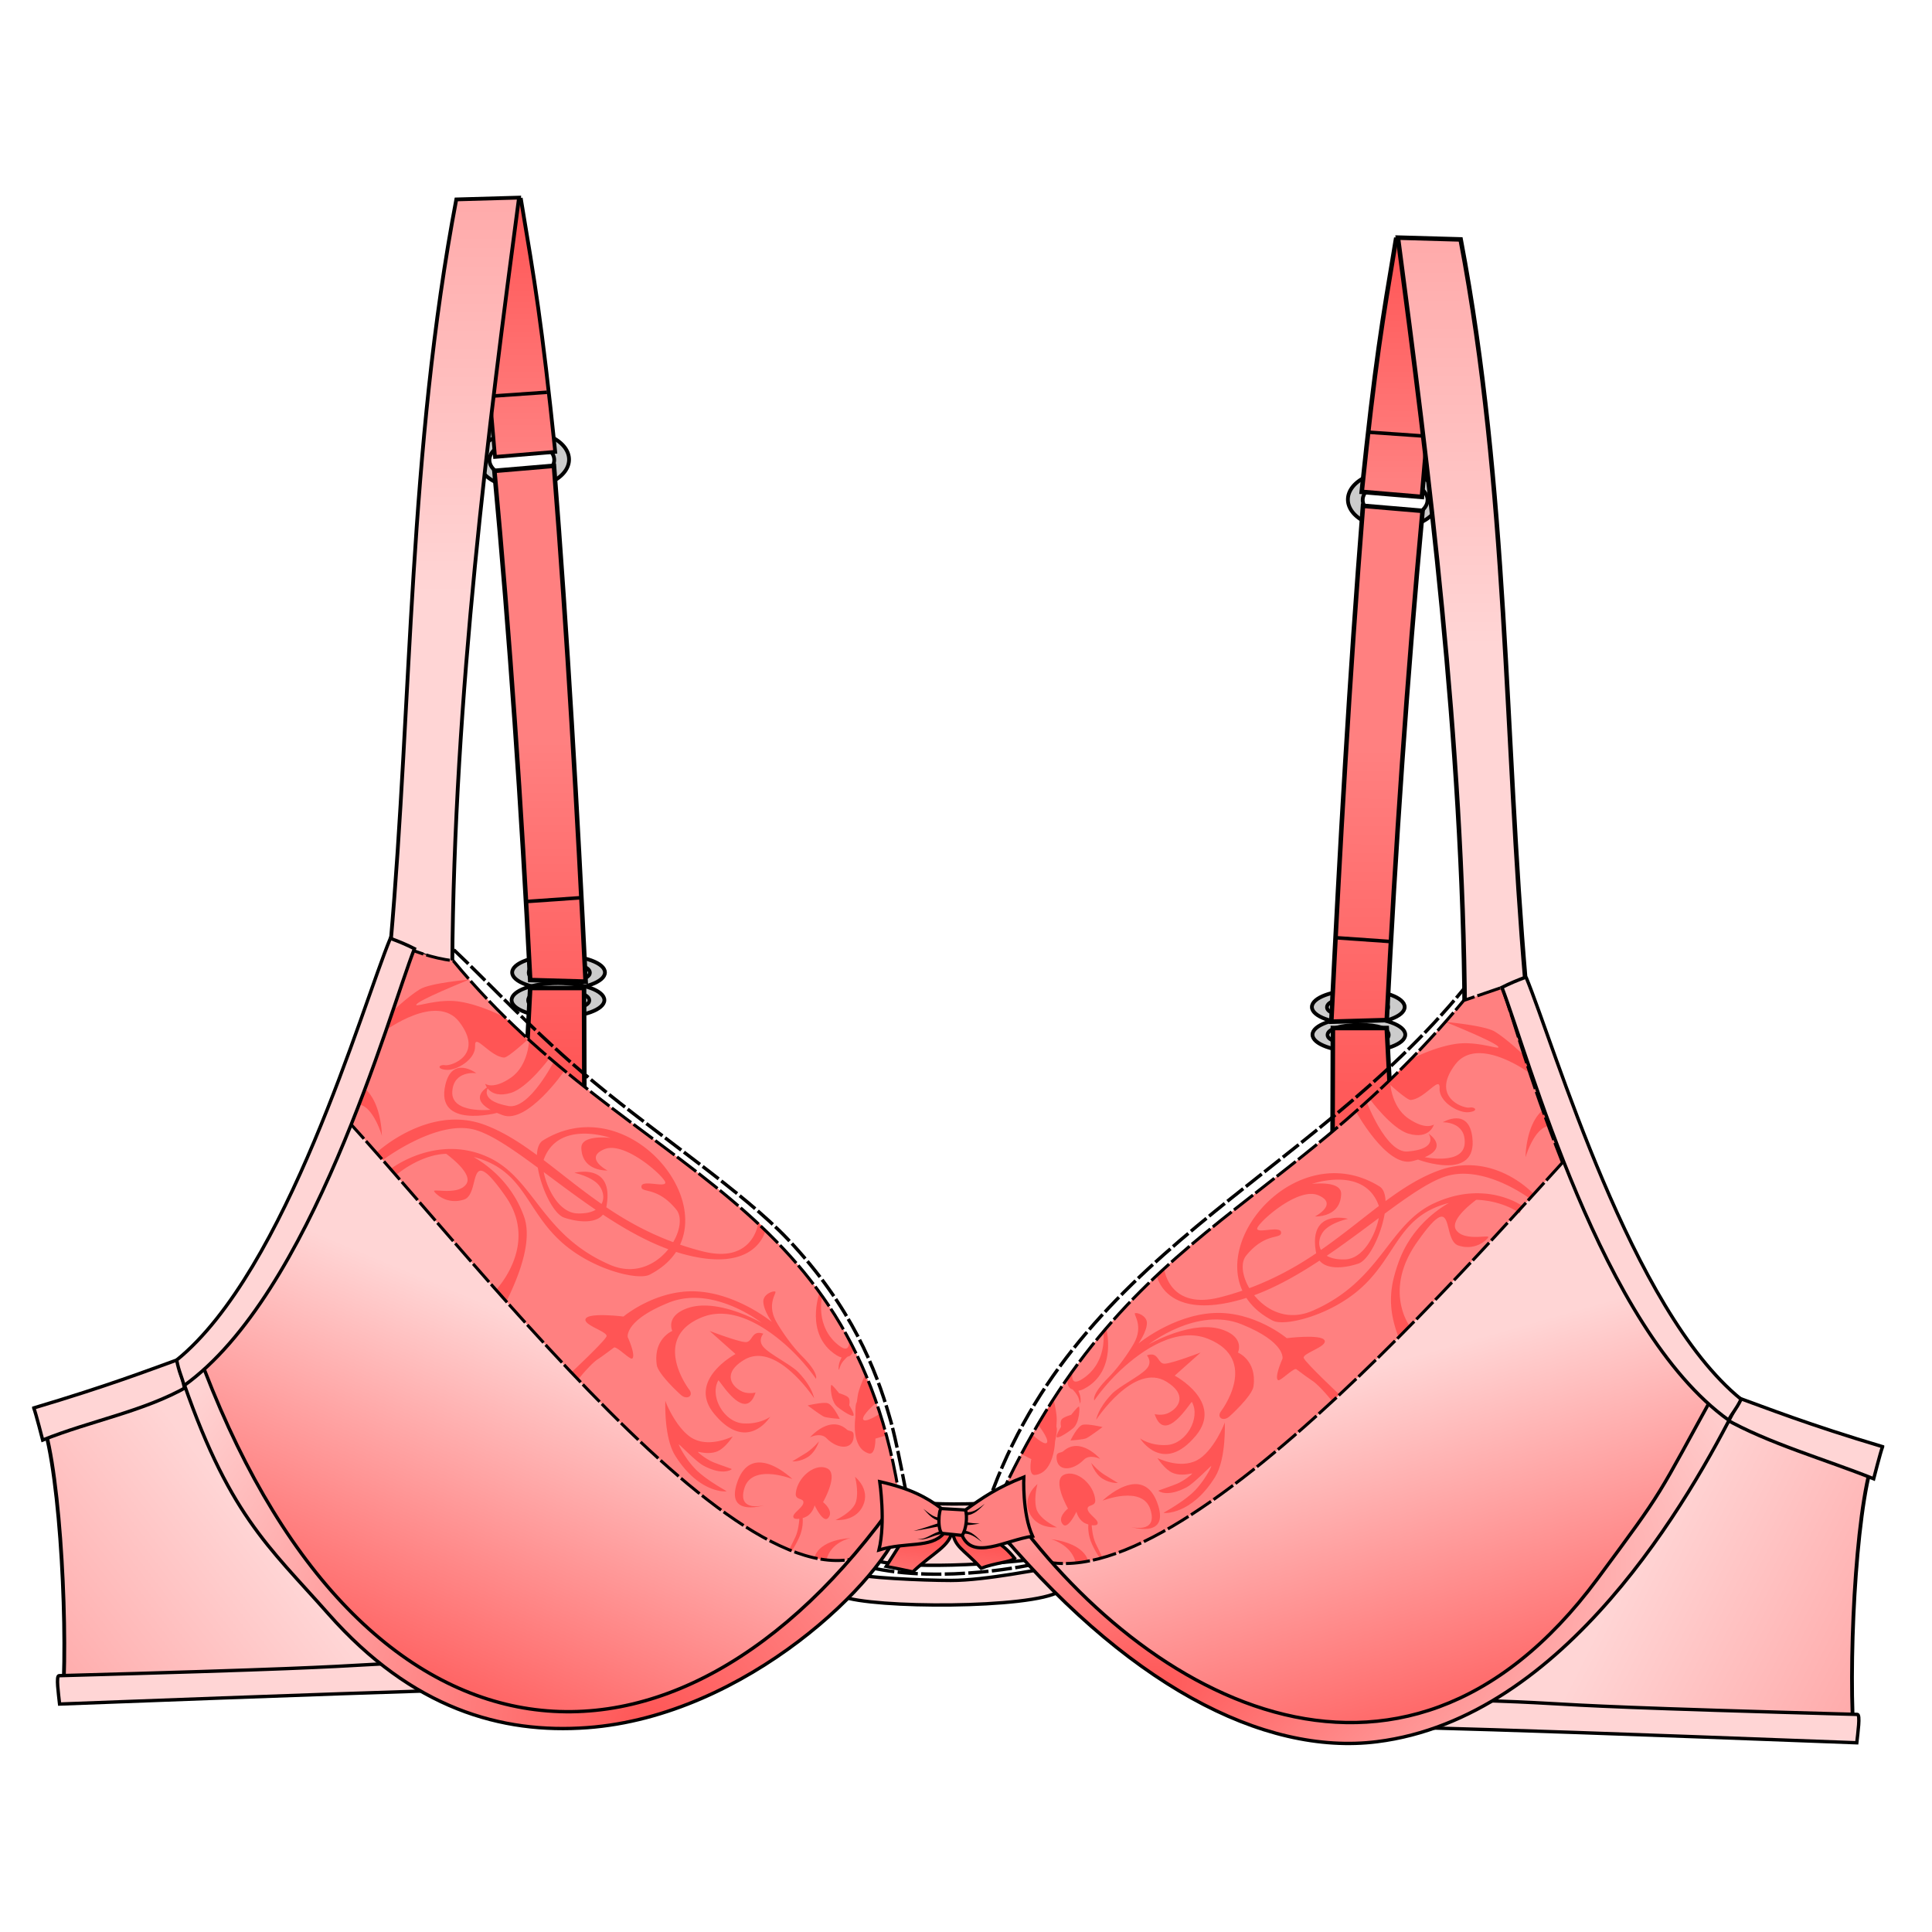 <svg xmlns="http://www.w3.org/2000/svg" xmlns:xlink="http://www.w3.org/1999/xlink" cursor="default" viewBox="0 0 256 256">
    <defs>
        <linearGradient id="linearGradient6387">
            <stop offset="0" stop-color="#f55"/>
            <stop offset="1" stop-color="#ffd5d5"/>
        </linearGradient>
        <linearGradient id="linearGradient4">
            <stop offset="0" stop-color="#faa"/>
            <stop offset="1" stop-color="#ffd5d5"/>
        </linearGradient>
        <linearGradient id="linearGradient2">
            <stop offset="0" stop-color="#f55"/>
            <stop offset="1" stop-color="#ff8080"/>
        </linearGradient>
        <linearGradient id="linearGradient1" x1="50.121" x2="74.047" y1="1040.855" y2="983.584" gradientTransform="translate(11.318 96.132) scale(.893)" gradientUnits="userSpaceOnUse" xlink:href="#linearGradient6387"/>
        <linearGradient id="linearGradient5" x1="-4.034" x2="26.637" y1="1036.246" y2="1012.677" gradientTransform="translate(11.5 96.292) scale(.893)" gradientUnits="userSpaceOnUse" xlink:href="#linearGradient4"/>
        <linearGradient id="linearGradient5-0" x1="-3.514" x2="32.646" y1="1034.257" y2="1016.111" gradientTransform="matrix(-.893 0 0 .893 242.43 101.424)" gradientUnits="userSpaceOnUse" xlink:href="#linearGradient4"/>
        <radialGradient id="radialGradient1302" cx="139.402" cy="1040.084" r="49.958" fx="139.402" fy="1040.084" gradientTransform="matrix(1.769 -.613 .311 .898 -419.418 172.206)" gradientUnits="userSpaceOnUse" xlink:href="#linearGradient6387"/>
        <linearGradient id="linearGradient3-9-1" x1="126.679" x2="123.822" y1="820.509" y2="839.365" gradientTransform="matrix(.421 -.011 .009 .433 65.681 646.57)" gradientUnits="userSpaceOnUse" xlink:href="#linearGradient2"/>
        <radialGradient id="radialGradient6381" cx="86.151" cy="1046.617" r="48.349" fx="86.151" fy="1046.617" gradientTransform="matrix(1.59 -.461 .424 1.463 -494.75 -466.332)" gradientUnits="userSpaceOnUse" xlink:href="#linearGradient6387"/>
        <linearGradient id="linearGradient6399" x1="187.819" x2="172.92" y1="1032.418" y2="980.097" gradientUnits="userSpaceOnUse" xlink:href="#linearGradient6387"/>
        <linearGradient id="linearGradient1488" x1="193.543" x2="193.543" y1="31.725" y2="85.525" gradientUnits="userSpaceOnUse" xlink:href="#linearGradient4"/>
        <linearGradient id="linearGradient1496" x1="68.774" x2="68.774" y1="26.185" y2="78.588" gradientUnits="userSpaceOnUse" xlink:href="#linearGradient4"/>
        <linearGradient id="linearGradient1504" x1="184.97" x2="184.86" y1="31.754" y2="63.721" gradientUnits="userSpaceOnUse" xlink:href="#linearGradient2"/>
        <linearGradient id="linearGradient1512" x1="69.035" x2="69.035" y1="26.45" y2="59.779" gradientUnits="userSpaceOnUse" xlink:href="#linearGradient2"/>
        <linearGradient id="linearGradient1520" x1="75.215" x2="75.215" y1="143.479" y2="98.191" gradientUnits="userSpaceOnUse" xlink:href="#linearGradient2"/>
        <linearGradient id="linearGradient1528" x1="176.572" x2="176.843" y1="151.164" y2="99.155" gradientUnits="userSpaceOnUse" xlink:href="#linearGradient2"/>
    </defs>
    <path fill="#ccc" stroke="#000" stroke-width=".5" d="M184.642 62.414a6.038 3.779 0 0 1 6.038 3.777 6.038 3.779 0 0 1-6.038 3.78 6.038 3.779 0 0 1-6.038-3.78 6.038 3.779 0 0 1 6.038-3.777zm.218 1.307a4.293 2.525 0 0 0-4.293 2.525 4.293 2.525 0 0 0 4.293 2.525 4.293 2.525 0 0 0 4.293-2.525 4.293 2.525 0 0 0-4.293-2.525z"/>
    <path fill="url(#linearGradient1504)" fill-rule="evenodd" stroke="#000" stroke-width=".6" d="M188.413 65.847l-7.978-.672c1.811-17.372 2.698-22.443 4.535-33.421h6.382z"/>
    <path fill="none" stroke="#000" stroke-width=".47" d="M188.749 57.786l-7.222-.504"/>
    <path fill="#ccc" stroke="#000" stroke-width=".5" d="M69.363 57.111a6.038 3.779 0 0 0-6.038 3.778 6.038 3.779 0 0 0 6.038 3.78 6.038 3.779 0 0 0 6.038-3.78 6.038 3.779 0 0 0-6.038-3.778zm-.218 1.307a4.293 2.525 0 0 1 4.293 2.526 4.293 2.525 0 0 1-4.293 2.525 4.293 2.525 0 0 1-4.293-2.525 4.293 2.525 0 0 1 4.293-2.526z"/>
    <path fill="url(#linearGradient1512)" fill-rule="evenodd" stroke="#000" stroke-width=".5" d="M65.592 60.545l7.978-.672c-1.812-17.373-2.7-22.444-4.535-33.423h-6.382z"/>
    <path fill="none" stroke="#000" stroke-width=".47" d="M65.256 52.483l7.222-.504"/>
    <path fill="url(#linearGradient1488)" fill-rule="evenodd" stroke="#000" stroke-width=".6" d="M202.094 129.58l.048.559c-2.803-32.456-2.304-65.26-8.599-98.414l-8.313-.238c4.03 30.433 8.61 66.711 8.853 102.51z"/>
    <path fill="url(#linearGradient1496)" fill-rule="evenodd" stroke="#000" stroke-width=".5" d="M51.753 125.067c2.85-32.619 2.383-65.331 8.708-98.644l8.313-.238c-4.03 30.432-8.602 65.85-8.845 101.648z"/>
    <path fill="#ccc" stroke="#000" stroke-width=".5" d="M74.012 126.605c-3.395 0-6.146 1.007-6.147 2.25 0 1.242 2.751 2.25 6.147 2.25 3.395 0 6.147-1.008 6.146-2.25 0-1.243-2.752-2.25-6.146-2.25zm-.18.953c2.414 0 4.328.499 4.328 1.329s-1.871 1.204-4.285 1.204-3.815-.374-3.815-1.204 1.359-1.329 3.772-1.329z"/>
    <path fill="#ccc" stroke="#000" stroke-width=".5" d="M73.935 130.27c-3.394 0-6.146 1.007-6.147 2.25 0 1.242 2.752 2.25 6.147 2.25 3.395 0 6.147-1.008 6.147-2.25-.001-1.243-2.753-2.25-6.147-2.25zm-.18.954c2.414 0 4.328.498 4.328 1.328 0 .83-1.871 1.204-4.285 1.204-2.413 0-3.814-.373-3.814-1.204 0-.83 1.358-1.328 3.772-1.328z"/>
    <path fill="none" stroke="#000" stroke-dasharray="2.68,.447" stroke-width=".447" d="M137.156 207.24s-12.171 2.744-22.132.401"/>
    <path fill="#ffd5d5" fill-rule="evenodd" stroke="#000" stroke-width=".447" d="M139.574 207.737c.58.69.85 3.117.85 3.117-3.74 2.334-24.906 2.268-28.846.67l.99-3.086c1.74.627 9.601.971 13.419.977 4.763.01 12.187-1.63 13.587-1.678zm-2.168-8.921c-.272.69.21 7.665.21 7.665-1.462.31-6.5.775-11.472.9-4.489.113-8.93-.057-10.529-.76l1.436-8.31c1.742.628 5.495.972 9.313.977 4.763.007 9.642-.424 11.042-.472z"/>
    <path fill="url(#linearGradient5-0)" fill-rule="evenodd" stroke="#000" stroke-width=".5" d="M248.695 988.622c-2.609 4.964-3.762 26.284-3.125 36.89-41.627-4.665-15.165-1.235-80.608-1.141.093-27.277-4.743-12.711-6.232-33.23l50.56-17.19c13.127 4.682 22.544 9.722 39.405 14.67z" transform="translate(0 -796.362)"/>
    <path fill="#ffd5d5" fill-rule="evenodd" stroke="#000" stroke-width=".447" d="M249.453 191.691c-.272.69-1.18 4.256-1.18 4.256-6.38-2.565-13.957-4.69-19.79-8.005l1.688-2.784c3.914 1.41 9.405 3.59 19.282 6.533zm-83.413 36.71c23.701.68 13.886.017 79.993 2.526.143-1.36.493-3.723.08-3.758-61.271-1.666-21.073-1.374-80.337-2.547 9.54.861.148 1.935.264 3.78z"/>
    <path fill="#ccc" stroke="#000" stroke-width=".5" d="M179.98 131.183c3.395 0 6.146 1.007 6.147 2.25.001 1.242-2.751 2.25-6.146 2.25-3.396 0-6.148-1.008-6.147-2.25 0-1.243 2.753-2.25 6.147-2.25zm.18.954c-2.414 0-4.327.498-4.328 1.328 0 .83 1.872 1.204 4.285 1.204 2.414 0 3.815-.373 3.815-1.204 0-.83-1.358-1.328-3.772-1.328z"/>
    <path fill="#ccc" stroke="#000" stroke-width=".5" d="M180.057 134.848c3.394 0 6.146 1.007 6.147 2.25 0 1.243-2.751 2.25-6.147 2.25-3.395 0-6.147-1.007-6.146-2.25 0-1.243 2.752-2.25 6.146-2.25zm.18.954c-2.414 0-4.328.498-4.328 1.328 0 .83 1.871 1.204 4.285 1.204s3.814-.373 3.815-1.204c0-.83-1.359-1.328-3.772-1.328z"/>
    <path fill="url(#linearGradient1528)" fill-rule="evenodd" stroke="#000" stroke-width=".6" d="M184.298 146.797l-.546-10.58h-7.138l-.042 14.947zm-.546-11.63l-7.348.21c1.125-22.876 2.407-45.7 4.2-68.354l7.893.671c-2.03 21.788-3.593 44.588-4.745 67.473z"/>
    <path fill="none" stroke="#000" stroke-width=".47" d="M184.172 124.754l-7.222-.504"/>
    <path fill="none" stroke="#000" stroke-dasharray="2.68,.447" stroke-width=".447" d="M130.501 200.46c11.157-34.253 42.56-43.837 63.578-69.567"/>
    <path fill="url(#linearGradient1520)" fill-rule="evenodd" stroke="#000" stroke-width=".6" d="M69.707 141.495l.546-10.58h7.137l.042 14.946zm.546-11.631l7.347.21c-1.125-22.876-2.406-45.7-4.198-68.354l-7.894.672c2.03 21.788 3.593 44.588 4.745 67.472z"/>
    <path fill="none" stroke="#000" stroke-width=".47" d="M69.833 119.452l7.221-.504"/>
    <path fill="url(#linearGradient5)" fill-rule="evenodd" stroke="#000" stroke-width=".5" d="M5.17 983.68c2.609 4.963 3.825 26.726 3.188 37.33 41.627-4.663 15.165-1.864 80.608-1.771-.093-27.277 4.743-12.711 6.232-33.23l-50.56-17.19c-13.127 4.682-22.607 9.911-39.468 14.86z" transform="translate(0 -796.362)"/>
    <path fill="#ffd5d5" fill-rule="evenodd" stroke="#000" stroke-width=".447" d="M4.475 186.56c.273.69 1.18 4.255 1.18 4.255 6.38-2.565 13.357-3.775 19.191-7.09l-1.436-3.51c-3.914 1.41-9.057 3.4-18.935 6.344zm83.413 36.71c-23.701.68-13.886.016-79.992 2.525-.144-1.36-.494-3.723-.08-3.758 61.27-1.666 21.072-1.374 80.336-2.546-9.54.86-.147 1.934-.264 3.778z"/>
    <path fill="url(#linearGradient1)" fill-rule="evenodd" stroke="#000" stroke-width=".893" d="M24.42 977.146c32.892 80.425 84.707 37.305 91.668 22.303-5.408-43.699-33.94-40.834-57.926-69.887l-6.314-7.88c-5.323 17.878-12.336 42.027-27.428 55.464z" transform="translate(0 -796.362)"/>
    <path fill="url(#linearGradient6399)" fill-rule="evenodd" stroke="#000" stroke-width=".893" d="M133.63 998.452c11.311-34.978 42.713-42.909 61.926-66.754l6.553-3.544c4.204 17.081 14.278 42.967 27.778 53.997-12.94 17.075-42.005 79.134-96.257 16.301z" transform="translate(0 -796.362)"/>
    <path fill="none" stroke="#000" stroke-dasharray="2.68,.447" stroke-width=".447" d="M120.665 201.026c-1.949-10.75-2.668-12.838-2.838-13.427-1.715-5.957-4.951-14.427-13.4-23.357-5.9-6.235-17.08-13.686-25.654-20.795-8.178-6.78-13.785-13.028-18.888-17.833"/>
    <path fill="#ff8080" fill-rule="evenodd" d="M46.088 148.513c21.528 23.73 60.272 74.775 73.535 52.971-5.408-43.698-35.582-45.127-59.568-74.18-2.849-.356-5.249-1.25-7.506-2.315-1.84 4.887-1.593 11.159-6.461 23.524z"/>
    <path fill="#f55" d="M110.178 183.512c-.188-.063-.125 2.156.75 2.875.875.719 2.156 1.469 2.188 1.125.032-.344-.594-1.313-.594-1.313s.156-.688-.094-1c-.25-.312-1.25-.594-1.25-.594s-.812-1.031-1-1.093zM107.022 186.23s1.589 1.195 2.125 1.469c.378.192 2.125.313 2.125.313s-.929-1.956-1.656-2.094c-.727-.138-2.594.312-2.594.312zM113.117 190.168c.037 1.991-2.095 1.938-3.595.406-.806-.822-2.188-.125-2.188-.125s2.625-3.031 4.875-1.031c.334.297.895.059.908.75zM105.382 203.68c.456-.945.535-2.435.535-2.435l.002-.001c-.34.042-.63.014-.725-.096-.438-.5 1.094-1.25 1.25-1.976.156-.726-1.063-.337-1-1.243.145-2.089 2.469-4.096 4.125-3.377 1.656.719-.512 4.489-.512 4.489s1.513 1.175.668 2.106c-.661.729-1.785-1.688-1.785-1.688s-.188.856-.871 1.362a2.265 2.265 0 0 1-.711.33c.027.292.083 1.418-.508 2.668-.688 1.454-1.063 1.822-1.063 1.822l-.313-.086c.002.003.452-.93.908-1.875zM104.991 195.98s-5.313-2.107-6.344 1.181c-1.031 3.288 2.625 2.288 2.625 2.288s-5.036 1.604-3.656-2.813c1.875-5.999 7.375-.656 7.375-.656zM108.522 190.98s-.822.997-1.766 1.575l-1.766 1.081s.969.094 2.031-.563c1.062-.657 1.501-2.093 1.501-2.093zM107.866 185.262s-5.015-7.643-9.281-5.063c-2.828 1.71-1.711 3.433-.375 4.125.914.475 1.906.188 1.906.188-1.375 4.224-4.834-1.783-4.933-1.607-1.188 2.119.757 5.538 3.276 5.701 2.267.146 3.594-.875 3.594-.875s-3.031 4.906-7.406-.375c-3.703-4.47 2.813-7.938 2.813-7.938l-3.438-3.063s3.75 1.434 4.75 1.482c1 .048.75-1.67 2.375-1.107 0 0-.83.89.094 1.844.941.974 3.584 2.271 4.531 3.25 1.875 1.938 2.094 3.438 2.094 3.438zM88.164 185.554c-.101.025 1.524 3.958 3.696 5.083 2.352 1.219 5.268-.362 5.219-.281-.043.071-.996 1.532-2.031 1.955-1.233.504-2.58-.017-2.563.082.014.082 1.089.99 2.125 1.396 1.246.488 2.361.828 2.344.879-.021.063-1.188.906-3.75-.469-.946-.508-3.21-2.853-3.25-2.813-.063.063 1.046 2.312 2.662 3.719 1.556 1.355 3.65 2.438 3.65 2.491 0 .062-3.661.325-6.813-4.741-1.517-2.44-1.289-7.301-1.289-7.301z"/>
    <path fill="#f55" d="M108.116 182.699s-1.334-1.979-3.406-3.938c-3.027-2.86-7.605-5.87-11.688-4.219-6.875 2.781-1.719 9.563-1.719 9.563.688.875-.309 1.465-1.125.688 0 0-2.979-2.672-3.156-3.956-.478-3.448 2.063-4.481 2.063-4.481s-.938-1.906 1.875-2.969c4.067-1.537 9.969 1.906 9.969 1.906s-6.406-5.063-12.313-2.688c-5.907 2.375-5.438 4.563-5.438 4.563s1.109 2.451.594 2.844c-.285.217-2.09-1.703-2.431-1.447-.814.611-1.687 1.254-2.132 1.541-.969.625-2.688 2.781-2.688 2.781l-.844-1s4.469-4.188 4.688-4.813c.219-.625-3.219-1.51-2.75-2.349.469-.839 5-.276 5-.276s4.313-3.623 9.719-3.327c5.406.296 9.938 4.046 9.938 4.046s-1.169-1.633-1.125-2.781c.034-.873 1.211-1.358 1.563-1.25.315.098-1.219 1.625.188 4.063.819 1.42 2.162 3.287 3.375 4.5 2.28 2.28 1.843 2.999 1.843 2.999zM79.895 160.945c2.812 1.855 5.733 3.515 8.659 4.586-1.636 2.035-4.446 3.481-7.725 2.063-9.117-3.943-9.985-11.389-16.088-14.235-6.877-3.208-12.989 1.539-12.989 1.539l.714.818s3.091-2.717 6.655-2.832c1.119.838 3.498 2.825 2.659 4.019-1.083 1.541-4.501.542-4.25.958.251.416 1.769 1.798 3.959 1.083 2.291-.748.224-7.943 5.5-.417 4.5 6.419-1.271 12.384-1.271 12.384l1.373 1.546c2.184-4.395 3.331-8.456 2.356-11.219-1.586-4.499-4.926-6.919-6.688-7.93.296.077.592.157.897.259 6.125 2.043 6.205 7.396 11.417 11.585 3.992 3.209 9.511 4.509 11 3.749 1.601-.816 2.744-1.854 3.512-3.018.155.049.312.103.467.148 10.34 3.034 11.408-3.118 11.408-3.118l-.971-.944s-.568 5.492-7.25 3.875a35.615 35.615 0 0 1-3.124-.923c3.625-7.874-7.919-20.14-18.162-13.812-.531.328-.771 1.044-.809 1.945-2.273-1.677-4.523-3.121-6.968-4.023-7.436-2.744-14.307 3.721-14.307 3.721l.85.968s6.991-5.298 12.02-4.063c2.225.546 5.16 2.582 8.524 5.068.462 2.784 2.084 6.148 3.495 6.619 1.858.619 4.146.819 5.137-.399zm-7.848-5.638c2.157 1.604 4.477 3.354 6.888 4.995-.559.331-1.365.524-2.459.48-2.407-.095-4.02-3.309-4.429-5.475zm4.069.1s2.382.499 3.291 1.709c.56.745.705 1.675.298 2.412-2.786-1.936-5.265-3.989-7.676-5.819 1.899-5.407 8.878-2.927 8.878-2.927s-3.92-.503-3.874 1.331c.079 3.157 3.458 2.981 3.458 2.981s-3.172-1.659-.416-2.815c2.756-1.156 8.208 3.834 8.083 4.459-.125.625-3.125-.459-3.167.481-.042.94 2.074-.078 4.625 3.063.771.949.532 2.7-.415 4.312-3.364-1.245-6.263-2.866-8.863-4.625 1.151-5.978-4.222-4.562-4.222-4.562zM47.555 146.34c1.936.297 3.043 4.131 3.043 4.131s0-4.292-2.274-6.237z"/>
    <path fill="#f55" d="M59.014 143.738c.919-3.925 4.102-1.533 4.102-1.533s-3.034-.445-3.188 2.469c-.154 2.914 5.054 2.383 5.054 2.383l.111.054c-3.218-1.715-.272-3.207-.272-3.207s-1.68 1.866 2.529 2.648c2.807.522 6.084-5.988 6.084-5.988l1.281 1.425s-4.816 6.944-8.085 5.786c-.31-.111-.583-.221-.838-.33l.049.024c.001 0-8.206 2.155-6.827-3.731z"/>
    <path fill="#f55" d="M70.119 137.712s-.04 3.433-2.415 5.08c-2.375 1.647-3.416.813-3.416.813s.535 2.05 3.375 1.217c2.253-.66 5.136-4.596 5.136-4.596zM50.973 136.612s6.896-5.128 9.896-1.187c3.313 4.352-1.084 5.858-1.875 5.721-.791-.137-1.25.487.125.612s3.922-1.375 3.834-3.167c-.088-1.792 1.954 1.417 3.831 1.542.522.034 3.081-2.332 3.081-2.332l-3.081-3.041s-2.939-1.583-5.915-2.044c-2.682-.415-5.59.677-5.708.459-.25-.459 7.024-3.376 7.024-3.376s-5.188.441-6.566 1.292c-1.679 1.035-3.878 3.166-3.878 3.166zM112.474 177.256s.418 2.354-1.291 1.048c-3.247-2.486-2.25-6.52-2.25-6.52l-.342-.484s-2.011 5.497 2.169 8.22c.279.183.527.292.744.347.044.01-.193.373-.299.762-.115.423-.099.876-.057.878.037 0 .13-.373.302-.731.208-.438.832-1.008.871-1.015.937-.168.736-1.504.736-1.504zM114.595 182.265s-.52 1.096-.813 2.094c-.208.71-.197 1.393-.283 1.496-.207.247-.154 1.911-.154 1.911s-.665 4.091 1.773 4.82c.926.277.88-1.965.88-1.965l1.424-.419-.988-2.777s-1.87 1.193-2.064.648c-.194-.546 1.632-2.122 1.632-2.122zM113.294 195.686s2.063 1.611 1.063 3.808c-1 2.197-3.633 1.915-3.633 1.915s2.349-1.054 2.716-2.481c.367-1.427-.146-3.242-.146-3.242zM112.677 203.812s-4.088.101-4.783 2.627l1.603.313c.538-2.429 3.18-2.94 3.18-2.94z"/>
    <path fill="none" stroke="#000" stroke-dasharray="3.2,.4" stroke-width=".4" d="M46.088 148.513c21.528 23.73 60.272 74.775 73.535 52.971-5.408-43.698-35.582-45.127-59.568-74.18-2.849-.356-5.249-1.25-7.506-2.315-1.84 4.887-1.593 11.159-6.461 23.524z"/>
    <path fill="url(#radialGradient6381)" fill-rule="evenodd" stroke="#000" stroke-width=".447" d="M26.102 975.234c21.08 58.108 63.278 61.823 92.875 19.63l.646 2.982c-2.238 7.682-20.708 25.89-41.802 27.438-11.352.833-23.193-2.479-34.321-15.088-7.93-8.986-13.356-13.184-19.711-32.23z" transform="translate(0 -796.362)"/>
    <path fill="#ffd5d5" fill-rule="evenodd" stroke="#000" stroke-width=".447" d="M51.722 124.335c-3.79 9.136-13.692 44.029-28.312 55.88.312 1.637.71 2.212.968 3.39 16.928-12.117 27.09-49.055 30.537-57.902-1.007-.512-1.985-.925-3.193-1.368z"/>
    <path fill="#ff8080" fill-rule="evenodd" d="M207.037 154.047c-21.528 23.73-62.635 69.175-75.897 47.371 16.925-39.056 38.555-39.619 62.81-68.85l5.063-1.733c1.84 4.888 3.155 10.846 8.024 23.212z"/>
    <path fill="#f55" d="M142.938 186.375c.188-.063.125 2.156-.75 2.875-.875.719-2.156 1.469-2.188 1.125-.032-.344.594-1.313.594-1.313s-.156-.688.094-1c.25-.312 1.25-.594 1.25-.594s.812-1.03 1-1.093zM146.094 189.094s-1.589 1.195-2.125 1.469c-.378.192-2.125.313-2.125.313s.929-1.956 1.656-2.094c.727-.138 2.594.312 2.594.312zM139.999 193.031c-.037 1.991 2.095 1.938 3.595.406.806-.822 2.188-.125 2.188-.125s-2.625-3.031-4.875-1.031c-.335.297-.895.059-.908.75zM145.188 204.531c-.456-.945-.535-2.435-.535-2.435l-.002-.001c.34.042.63.014.725-.096.438-.5-1.094-1.25-1.25-1.976-.156-.726 1.063-.337 1-1.243-.145-2.089-2.469-4.096-4.125-3.377-1.656.719.512 4.489.512 4.489s-1.513 1.175-.668 2.106c.661.729 1.785-1.688 1.785-1.688s.188.856.871 1.362c.199.147.453.256.711.33-.027.292-.083 1.418.508 2.668.688 1.454 1.063 1.822 1.063 1.822l.313-.086c-.002.003-.452-.929-.908-1.875zM146.094 198.844s5.313-2.107 6.344 1.181c1.031 3.288-2.625 2.288-2.625 2.288s5.036 1.604 3.656-2.813c-1.875-6-7.375-.656-7.375-.656zM144.594 193.844s.822.997 1.766 1.575l1.766 1.081s-.969.094-2.031-.563c-1.062-.657-1.501-2.093-1.501-2.093zM145.25 188.125s5.015-7.643 9.281-5.063c2.828 1.71 1.711 3.433.375 4.125-.914.475-1.906.188-1.906.188 1.375 4.224 4.834-1.783 4.933-1.607 1.188 2.119-.757 5.538-3.276 5.701-2.267.146-3.594-.875-3.594-.875s3.031 4.906 7.406-.375c3.703-4.47-2.813-7.938-2.813-7.938l3.438-3.063s-3.75 1.434-4.75 1.482c-1 .048-.75-1.67-2.375-1.107 0 0 .83.89-.094 1.844-.941.974-3.584 2.271-4.531 3.25-1.875 1.938-2.094 3.438-2.094 3.438z"/>
    <path fill="#f55" d="M162.29 188.417c.101.025-1.524 3.958-3.696 5.083-2.352 1.219-5.268-.362-5.219-.281.043.071.996 1.532 2.031 1.955 1.233.504 2.58-.017 2.563.082-.014.082-1.089.99-2.125 1.396-1.246.488-2.361.828-2.344.879.021.063 1.188.906 3.75-.469.946-.508 3.21-2.853 3.25-2.813.063.063-1.046 2.312-2.662 3.719-1.556 1.355-3.65 2.438-3.65 2.491 0 .062 3.661.325 6.813-4.741 1.518-2.44 1.289-7.301 1.289-7.301zM145 185.563s1.334-1.979 3.406-3.938c3.027-2.86 7.605-5.87 11.688-4.219 6.875 2.781 1.719 9.563 1.719 9.563-.688.875.309 1.465 1.125.688 0 0 2.979-2.672 3.156-3.956.478-3.448-2.063-4.481-2.063-4.481s.938-1.906-1.875-2.969c-4.067-1.537-9.969 1.906-9.969 1.906s6.406-5.063 12.313-2.688c5.907 2.375 5.438 4.563 5.438 4.563s-1.109 2.451-.594 2.844c.285.217 2.09-1.703 2.431-1.447.814.611 1.687 1.254 2.132 1.541.969.625 2.688 2.781 2.688 2.781l.844-1s-4.469-4.188-4.688-4.813c-.219-.625 3.219-1.51 2.75-2.349-.469-.839-5-.276-5-.276s-4.313-3.623-9.719-3.327c-5.406.296-9.938 4.046-9.938 4.046s1.169-1.633 1.125-2.781c-.034-.873-1.211-1.358-1.563-1.25-.315.098 1.219 1.625-.188 4.063-.819 1.42-2.162 3.287-3.375 4.5-2.28 2.28-1.843 2.999-1.843 2.999z"/>
    <path fill="#f55" d="M179.98 167.438c1.411-.471 3.033-3.835 3.495-6.619 3.364-2.486 6.3-4.522 8.524-5.068 5.028-1.234 10.702 3.067 10.702 3.067l.548-.567s-5.252-5.869-12.688-3.125c-2.444.902-4.694 2.347-6.968 4.023-.037-.901-.277-1.617-.809-1.945-10.243-6.328-21.787 5.938-18.162 13.812a35.615 35.615 0 0 1-3.124.923c-6.682 1.617-7.25-3.875-7.25-3.875l-.971.944s1.068 6.152 11.408 3.118c.155-.046.312-.1.467-.148.768 1.164 1.911 2.201 3.512 3.018 1.489.76 7.008-.54 11-3.749 5.212-4.189 5.292-9.542 11.417-11.585.306-.102.602-.182.897-.259-1.762 1.011-5.102 3.431-6.688 7.93-.975 2.763-1.611 5.617.034 9.866l1.472-1.486s-3.548-4.672.952-11.091c5.276-7.526 3.209-.331 5.5.417 2.19.715 3.708-.667 3.959-1.083.251-.416-3.167.583-4.25-.958-.839-1.193 1.54-3.181 2.659-4.019 3.563.115 5.756 1.772 5.756 1.772l.375-.938s-4.874-3.568-11.751-.36c-6.103 2.847-6.971 10.292-16.088 14.235-3.278 1.418-6.089-.028-7.725-2.063 2.926-1.071 5.848-2.73 8.659-4.586.995 1.217 3.283 1.017 5.138.399zm-1.715-.563c-1.094.044-1.9-.149-2.459-.48 2.411-1.641 4.73-3.391 6.888-4.995-.409 2.165-2.022 5.379-4.429 5.475zm-3.862-.813c-2.601 1.759-5.499 3.38-8.863 4.625-.947-1.611-1.187-3.362-.415-4.312 2.551-3.141 4.667-2.122 4.625-3.063-.042-.941-3.042.144-3.167-.481s5.327-5.615 8.083-4.459c2.756 1.156-.416 2.815-.416 2.815s3.379.176 3.458-2.981c.046-1.834-3.874-1.331-3.874-1.331s6.979-2.48 8.878 2.927c-2.411 1.83-4.89 3.884-7.676 5.819-.407-.737-.262-1.667.298-2.412.909-1.21 3.291-1.709 3.291-1.709s-5.373-1.416-4.222 4.562zM205.186 149.203c-1.936.297-3.043 4.131-3.043 4.131s0-4.292 2.274-6.237z"/>
    <path fill="#f55" d="M195.087 150.664c-.5-4-3.917-1.958-3.917-1.958s3.064-.122 2.909 2.792c-.155 2.914-5.277 1.836-5.277 1.836l-.116.041c3.381-1.365.609-3.16.609-3.16s1.474 2.033-2.795 2.367c-2.847.223-5.418-6.598-5.418-6.598l-1.424 1.281s4.056 7.414 7.429 6.607c.32-.077.603-.157.868-.239l-.052.019s7.934 3.011 7.184-2.988z"/>
    <path fill="#f55" d="M184.172 143.104s.04 3.433 2.415 5.08c2.375 1.647 3.416.813 3.416.813s-.535 2.05-3.375 1.217c-2.253-.66-5.136-4.596-5.136-4.596z"/>
    <path fill="#f55" d="M202.733 142.226s-6.896-5.128-9.896-1.187c-3.313 4.352 1.084 5.858 1.875 5.721.791-.137 1.25.487-.125.612s-3.922-1.375-3.834-3.167c.088-1.792-1.954 1.417-3.831 1.542-.522.034-3.081-2.332-3.081-2.332l3.081-3.041s2.939-1.583 5.915-2.044c2.682-.415 5.59.677 5.708.459.25-.459-7.024-3.376-7.024-3.376s5.188.441 6.566 1.292c1.679 1.035 3.878 3.166 3.878 3.166zM142.182 181.593s-.625 2.309 1.193 1.157c3.454-2.188 2.818-6.293 2.818-6.293l.384-.453s1.516 5.655-2.89 7.996a2.497 2.497 0 0 1-.771.278c-.045.007.159.389.229.785.077.433.021.882-.021.88-.037-.002-.097-.382-.235-.755-.168-.454-.739-1.077-.778-1.088-.918-.249-.6-1.564-.6-1.564zM139.59 185.395s.307 1.173.409 2.208c.073.736-.065 1.405 0 1.522.157.281-.204 1.906-.204 1.906s-.107 4.143-2.639 4.406c-.962.101-.5-2.094-.5-2.094l-1.321-.677 1.487-2.545s1.615 1.521 1.907 1.021c.292-.5-1.209-2.388-1.209-2.388zM137.469 196.652s-2.063 1.611-1.063 3.808c1 2.197 3.633 1.915 3.633 1.915s-2.349-1.054-2.716-2.481c-.367-1.427.146-3.242.146-3.242zM139.292 203.957s4.208.377 4.903 2.903l-1.651.241c-.538-2.428-3.252-3.144-3.252-3.144z"/>
    <path fill="none" stroke="#000" stroke-dasharray="3.2,.4" stroke-width=".4" d="M207.037 154.047c-21.528 23.73-62.635 69.175-75.897 47.371 16.925-39.056 38.555-39.619 62.81-68.85l5.063-1.733c1.84 4.888 3.155 10.846 8.024 23.212z"/>
    <path fill="url(#radialGradient1302)" fill-rule="evenodd" stroke="#000" stroke-width=".447" d="M131.14 997.78l1.276-3.35c17.804 26.333 52.951 46.69 79.276 11.109 9.15-12.369 7.48-10.09 15.973-25.477l2.632 2.184c-6.309 12.572-22.828 41.771-47.842 44.899-15.005 1.877-33.424-7.511-51.316-29.365z" transform="translate(0 -796.362)"/>
    <path fill="#ffd5d5" fill-rule="evenodd" stroke="#000" stroke-width=".447" d="M202.207 129.467c3.79 9.136 13.88 44.092 28.5 55.943-.746 1.492-1.089 1.669-1.66 2.758-16.927-12.117-26.586-48.486-30.034-57.333 1.007-.513 1.985-.925 3.194-1.368z"/>
    <path fill="url(#linearGradient3-9-1)" fill-rule="evenodd" stroke="#000" stroke-width=".427" d="M124.24 997.898c-3.716 1.098-2.152-1.338-6.816 6.02 1.21.242 2.157.41 3.536.722 2.693-2.57 4.952-3.385 5.22-5.514 1.517.215-.924-.97.026-.22.1 2.472 1.45 2.638 3.799 5.26 1.747-.7 3.973-.827 4.446-1.315-3.285-4.079-4.704-1.46-6.41-5.42z" transform="translate(0 -796.362)"/>
    <path fill="#ff8080" fill-rule="evenodd" stroke="#000" stroke-width=".427" d="M127.486 203.45l-2.446-.25c-1.718 1.974-4.95 1.074-8.575 2.184.903-3.697.103-9.06.103-9.06 4.002.89 6.251 2.086 8.196 3.572l3.16.183c2.192-1.577 4.266-3.016 7.736-4.36 0 0-.226 4.786 1.162 7.835-3.605.536-7.913 3.235-9.336-.103z"/>
    <path fill-rule="evenodd" d="M124.802 202.848c-.63.111-1.172.431-1.664.68-.499.254-1.003.471-1.596.407.593.137 1.132-.012 1.681-.21.557-.2 1.062-.42 1.63-.452zm-.441-1.025c-1.102.364-2.192.742-3.309 1.04 1.149-.159 2.28-.4 3.418-.626zm.206-.715c-.854-.018-1.46-.605-2.221-1.18.6.623 1.201 1.43 2.175 1.605zm3.047 2.13c.467-.06.885.051 1.3.27.417.218.802.528 1.205.826-.348-.345-.698-.72-1.09-1.008-.396-.29-.86-.51-1.438-.515zm.215-1.161c.674.04 1.36-.102 1.992-.187-.67-.057-1.313-.061-1.923-.236z"/>
    <path fill="none" stroke="#000" stroke-width=".427" d="M124.938 203.225c-.775-.144-.571-3.44-.174-3.329m3.16.183c.292.81.114 2.588-.438 3.377"/>
    <path style="font-variant-east_asian:normal" fill-rule="evenodd" d="M127.968 200.572l-.012.213c.58-.005 1.042-.225 1.438-.514.392-.288.743-.663 1.09-1.008-.402.298-.787.608-1.204.826-.415.218-.833.33-1.3.269l-.012.214z"/>
</svg>
